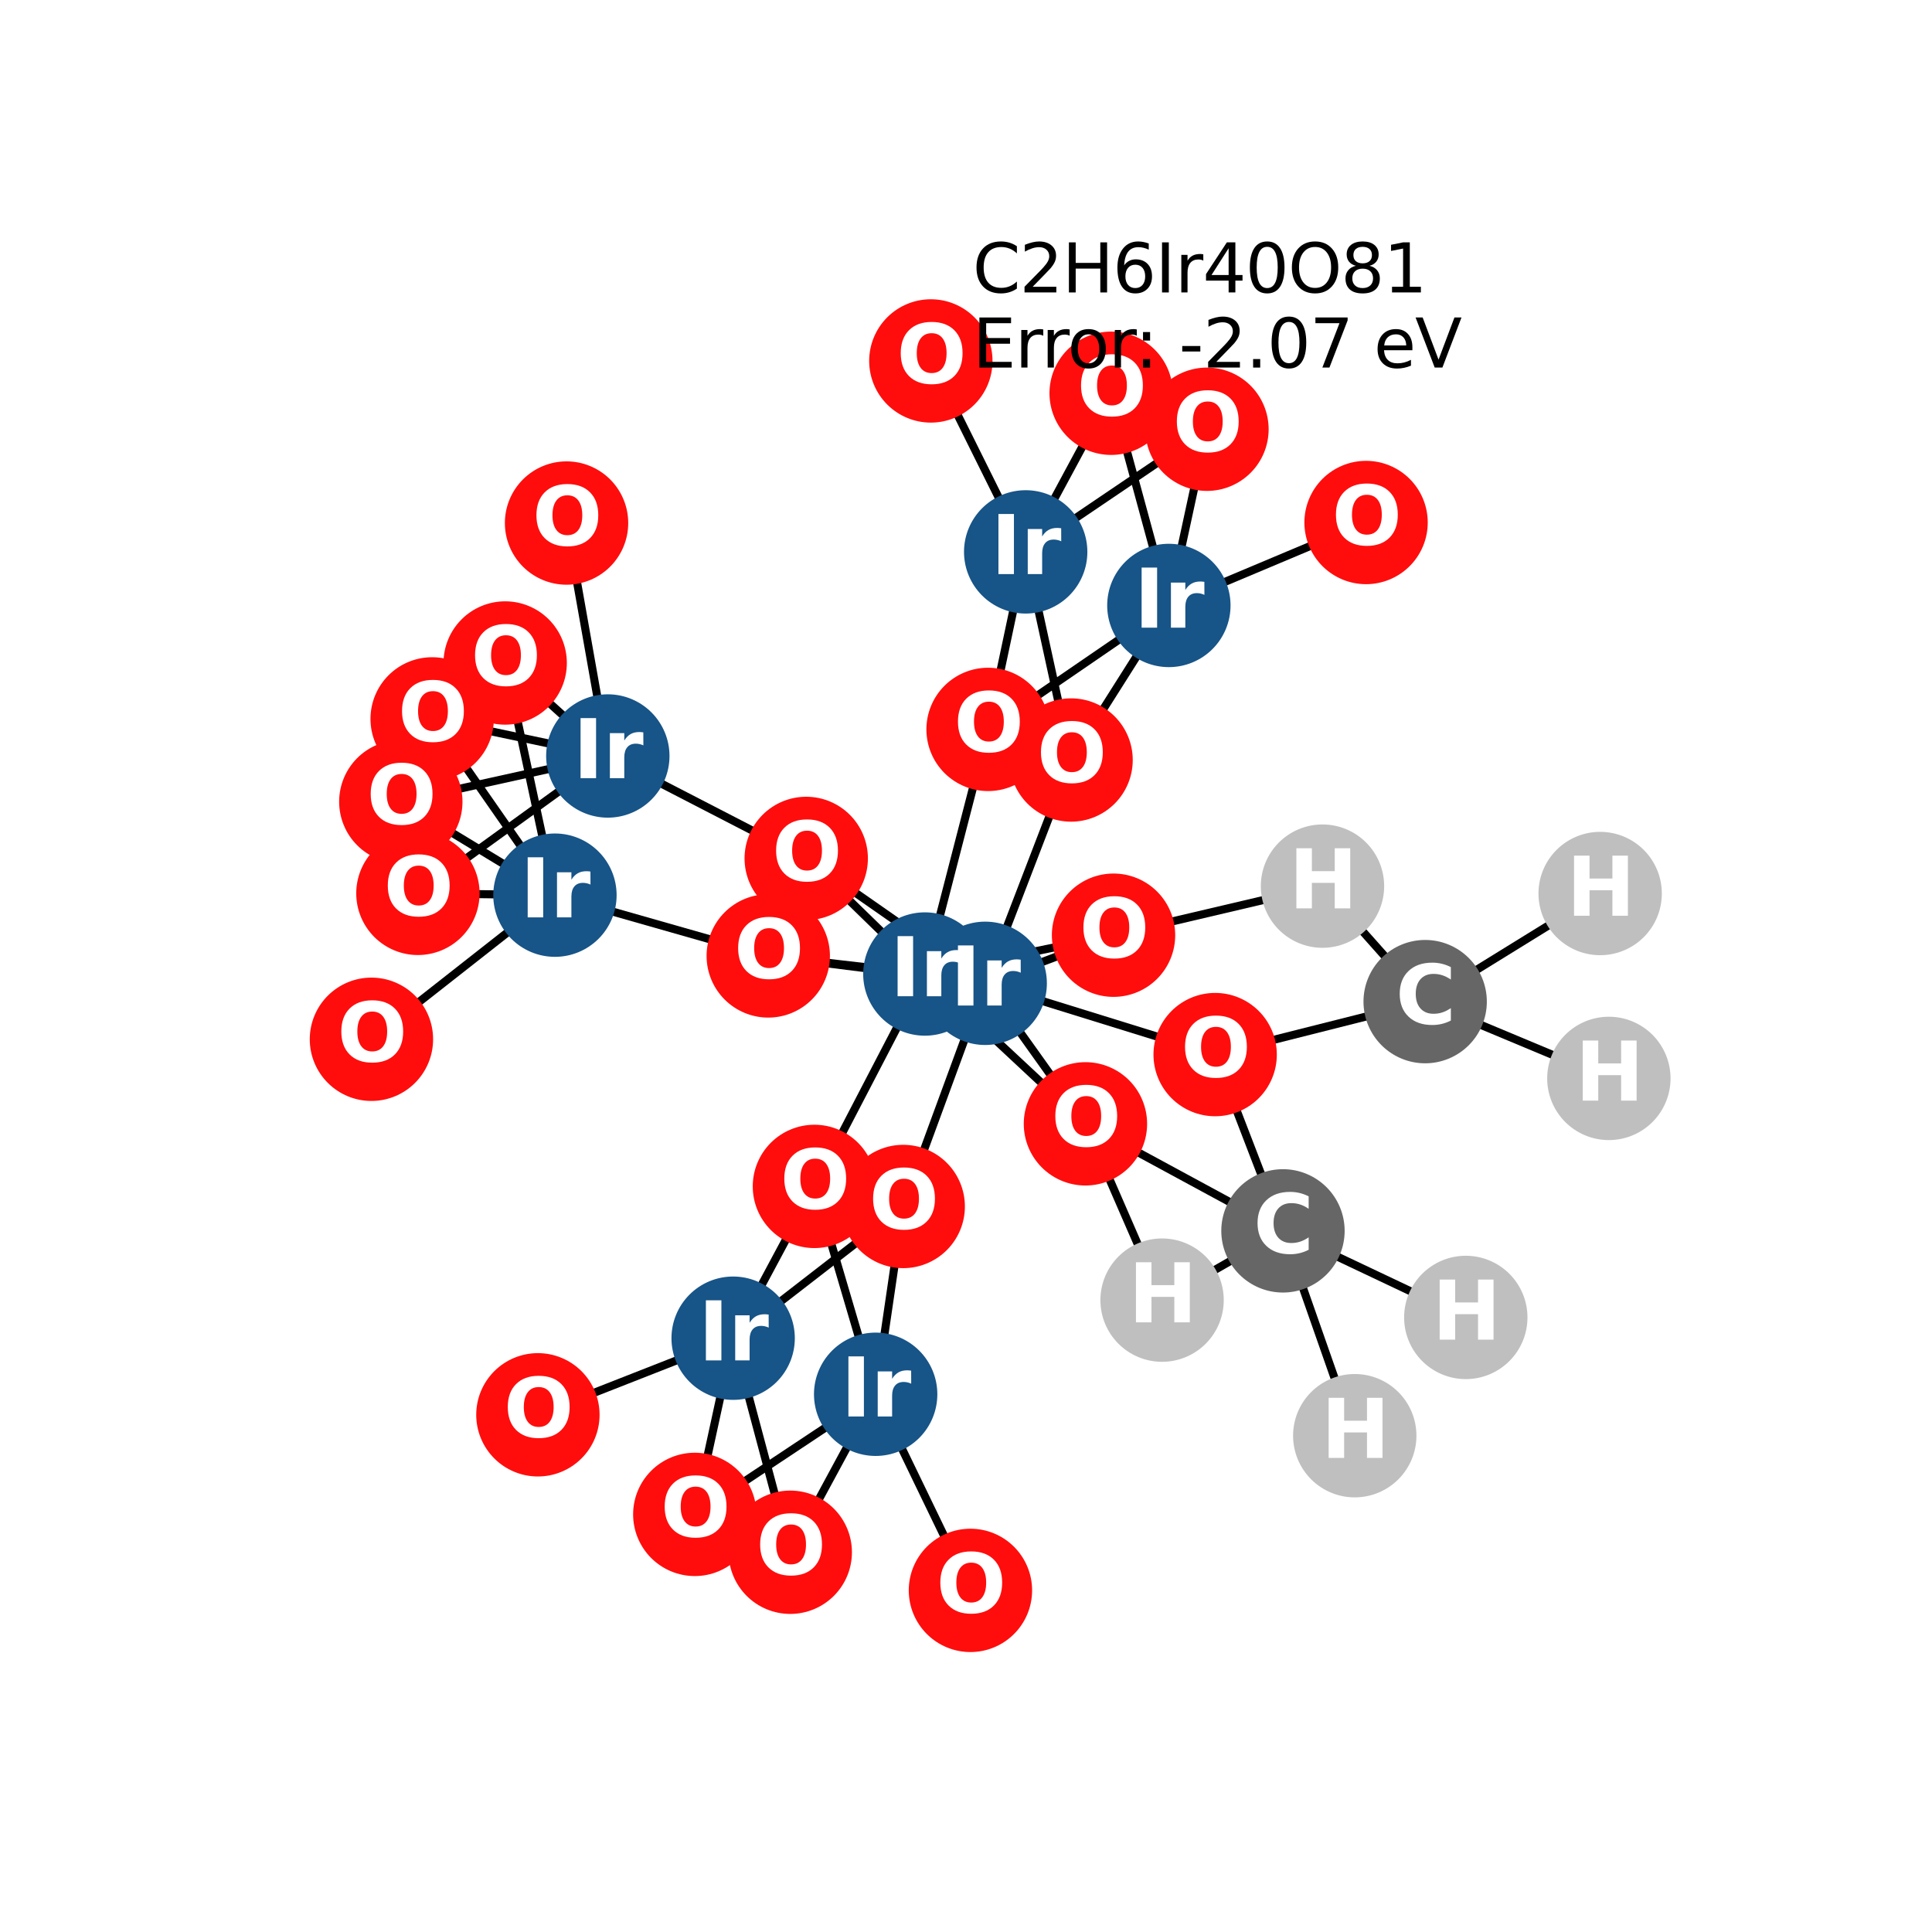 <?xml version="1.0" encoding="utf-8" standalone="no"?>
<!DOCTYPE svg PUBLIC "-//W3C//DTD SVG 1.1//EN"
  "http://www.w3.org/Graphics/SVG/1.1/DTD/svg11.dtd">
<svg xmlns:xlink="http://www.w3.org/1999/xlink" width="288pt" height="288pt" viewBox="0 0 288 288" xmlns="http://www.w3.org/2000/svg" version="1.1">
 <defs>
  <style type="text/css">*{stroke-linejoin: round; stroke-linecap: butt}</style>
 </defs>
 <g id="figure_1">
  <g id="patch_1">
   <path d="M 0 288 
L 288 288 
L 288 0 
L 0 0 
z
" style="fill: #ffffff"/>
  </g>
  <g id="axes_1">
   <g id="LineCollection_1">
    <path d="M 238.532 133.196 
L 212.446 149.311 
" clip-path="url(#pc4cd102d23)" style="fill: none; stroke: #000000; stroke-width: 1.2"/>
    <path d="M 174.241 90.254 
L 203.637 77.89 
" clip-path="url(#pc4cd102d23)" style="fill: none; stroke: #000000; stroke-width: 1.2"/>
    <path d="M 174.241 90.254 
L 159.663 113.293 
" clip-path="url(#pc4cd102d23)" style="fill: none; stroke: #000000; stroke-width: 1.2"/>
    <path d="M 174.241 90.254 
L 179.92 63.987 
" clip-path="url(#pc4cd102d23)" style="fill: none; stroke: #000000; stroke-width: 1.2"/>
    <path d="M 174.241 90.254 
L 147.291 108.731 
" clip-path="url(#pc4cd102d23)" style="fill: none; stroke: #000000; stroke-width: 1.2"/>
    <path d="M 174.241 90.254 
L 165.637 58.623 
" clip-path="url(#pc4cd102d23)" style="fill: none; stroke: #000000; stroke-width: 1.2"/>
    <path d="M 90.607 112.693 
L 75.305 98.831 
" clip-path="url(#pc4cd102d23)" style="fill: none; stroke: #000000; stroke-width: 1.2"/>
    <path d="M 90.607 112.693 
L 120.183 127.963 
" clip-path="url(#pc4cd102d23)" style="fill: none; stroke: #000000; stroke-width: 1.2"/>
    <path d="M 90.607 112.693 
L 84.455 77.969 
" clip-path="url(#pc4cd102d23)" style="fill: none; stroke: #000000; stroke-width: 1.2"/>
    <path d="M 90.607 112.693 
L 64.42 107.164 
" clip-path="url(#pc4cd102d23)" style="fill: none; stroke: #000000; stroke-width: 1.2"/>
    <path d="M 90.607 112.693 
L 59.749 119.509 
" clip-path="url(#pc4cd102d23)" style="fill: none; stroke: #000000; stroke-width: 1.2"/>
    <path d="M 90.607 112.693 
L 62.298 133.173 
" clip-path="url(#pc4cd102d23)" style="fill: none; stroke: #000000; stroke-width: 1.2"/>
    <path d="M 109.289 199.483 
L 80.184 210.903 
" clip-path="url(#pc4cd102d23)" style="fill: none; stroke: #000000; stroke-width: 1.2"/>
    <path d="M 109.289 199.483 
L 103.572 225.748 
" clip-path="url(#pc4cd102d23)" style="fill: none; stroke: #000000; stroke-width: 1.2"/>
    <path d="M 109.289 199.483 
L 134.641 179.848 
" clip-path="url(#pc4cd102d23)" style="fill: none; stroke: #000000; stroke-width: 1.2"/>
    <path d="M 109.289 199.483 
L 117.803 231.392 
" clip-path="url(#pc4cd102d23)" style="fill: none; stroke: #000000; stroke-width: 1.2"/>
    <path d="M 109.289 199.483 
L 121.404 176.855 
" clip-path="url(#pc4cd102d23)" style="fill: none; stroke: #000000; stroke-width: 1.2"/>
    <path d="M 146.862 146.581 
L 159.663 113.293 
" clip-path="url(#pc4cd102d23)" style="fill: none; stroke: #000000; stroke-width: 1.2"/>
    <path d="M 146.862 146.581 
L 120.183 127.963 
" clip-path="url(#pc4cd102d23)" style="fill: none; stroke: #000000; stroke-width: 1.2"/>
    <path d="M 146.862 146.581 
L 165.992 139.41 
" clip-path="url(#pc4cd102d23)" style="fill: none; stroke: #000000; stroke-width: 1.2"/>
    <path d="M 146.862 146.581 
L 134.641 179.848 
" clip-path="url(#pc4cd102d23)" style="fill: none; stroke: #000000; stroke-width: 1.2"/>
    <path d="M 146.862 146.581 
L 114.523 142.498 
" clip-path="url(#pc4cd102d23)" style="fill: none; stroke: #000000; stroke-width: 1.2"/>
    <path d="M 146.862 146.581 
L 161.804 167.529 
" clip-path="url(#pc4cd102d23)" style="fill: none; stroke: #000000; stroke-width: 1.2"/>
    <path d="M 146.862 146.581 
L 181.14 157.206 
" clip-path="url(#pc4cd102d23)" style="fill: none; stroke: #000000; stroke-width: 1.2"/>
    <path d="M 152.897 82.268 
L 159.663 113.293 
" clip-path="url(#pc4cd102d23)" style="fill: none; stroke: #000000; stroke-width: 1.2"/>
    <path d="M 152.897 82.268 
L 179.92 63.987 
" clip-path="url(#pc4cd102d23)" style="fill: none; stroke: #000000; stroke-width: 1.2"/>
    <path d="M 152.897 82.268 
L 138.76 53.804 
" clip-path="url(#pc4cd102d23)" style="fill: none; stroke: #000000; stroke-width: 1.2"/>
    <path d="M 152.897 82.268 
L 147.291 108.731 
" clip-path="url(#pc4cd102d23)" style="fill: none; stroke: #000000; stroke-width: 1.2"/>
    <path d="M 152.897 82.268 
L 165.637 58.623 
" clip-path="url(#pc4cd102d23)" style="fill: none; stroke: #000000; stroke-width: 1.2"/>
    <path d="M 82.724 133.441 
L 75.305 98.831 
" clip-path="url(#pc4cd102d23)" style="fill: none; stroke: #000000; stroke-width: 1.2"/>
    <path d="M 82.724 133.441 
L 64.42 107.164 
" clip-path="url(#pc4cd102d23)" style="fill: none; stroke: #000000; stroke-width: 1.2"/>
    <path d="M 82.724 133.441 
L 59.749 119.509 
" clip-path="url(#pc4cd102d23)" style="fill: none; stroke: #000000; stroke-width: 1.2"/>
    <path d="M 82.724 133.441 
L 114.523 142.498 
" clip-path="url(#pc4cd102d23)" style="fill: none; stroke: #000000; stroke-width: 1.2"/>
    <path d="M 82.724 133.441 
L 55.369 154.924 
" clip-path="url(#pc4cd102d23)" style="fill: none; stroke: #000000; stroke-width: 1.2"/>
    <path d="M 82.724 133.441 
L 62.298 133.173 
" clip-path="url(#pc4cd102d23)" style="fill: none; stroke: #000000; stroke-width: 1.2"/>
    <path d="M 130.533 207.842 
L 103.572 225.748 
" clip-path="url(#pc4cd102d23)" style="fill: none; stroke: #000000; stroke-width: 1.2"/>
    <path d="M 130.533 207.842 
L 134.641 179.848 
" clip-path="url(#pc4cd102d23)" style="fill: none; stroke: #000000; stroke-width: 1.2"/>
    <path d="M 130.533 207.842 
L 144.661 237.076 
" clip-path="url(#pc4cd102d23)" style="fill: none; stroke: #000000; stroke-width: 1.2"/>
    <path d="M 130.533 207.842 
L 117.803 231.392 
" clip-path="url(#pc4cd102d23)" style="fill: none; stroke: #000000; stroke-width: 1.2"/>
    <path d="M 130.533 207.842 
L 121.404 176.855 
" clip-path="url(#pc4cd102d23)" style="fill: none; stroke: #000000; stroke-width: 1.2"/>
    <path d="M 137.867 145.195 
L 120.183 127.963 
" clip-path="url(#pc4cd102d23)" style="fill: none; stroke: #000000; stroke-width: 1.2"/>
    <path d="M 137.867 145.195 
L 165.992 139.41 
" clip-path="url(#pc4cd102d23)" style="fill: none; stroke: #000000; stroke-width: 1.2"/>
    <path d="M 137.867 145.195 
L 147.291 108.731 
" clip-path="url(#pc4cd102d23)" style="fill: none; stroke: #000000; stroke-width: 1.2"/>
    <path d="M 137.867 145.195 
L 114.523 142.498 
" clip-path="url(#pc4cd102d23)" style="fill: none; stroke: #000000; stroke-width: 1.2"/>
    <path d="M 137.867 145.195 
L 161.804 167.529 
" clip-path="url(#pc4cd102d23)" style="fill: none; stroke: #000000; stroke-width: 1.2"/>
    <path d="M 137.867 145.195 
L 121.404 176.855 
" clip-path="url(#pc4cd102d23)" style="fill: none; stroke: #000000; stroke-width: 1.2"/>
    <path d="M 165.992 139.41 
L 197.141 132.094 
" clip-path="url(#pc4cd102d23)" style="fill: none; stroke: #000000; stroke-width: 1.2"/>
    <path d="M 161.804 167.529 
L 191.25 183.483 
" clip-path="url(#pc4cd102d23)" style="fill: none; stroke: #000000; stroke-width: 1.2"/>
    <path d="M 161.804 167.529 
L 173.228 193.809 
" clip-path="url(#pc4cd102d23)" style="fill: none; stroke: #000000; stroke-width: 1.2"/>
    <path d="M 191.25 183.483 
L 181.14 157.206 
" clip-path="url(#pc4cd102d23)" style="fill: none; stroke: #000000; stroke-width: 1.2"/>
    <path d="M 191.25 183.483 
L 173.228 193.809 
" clip-path="url(#pc4cd102d23)" style="fill: none; stroke: #000000; stroke-width: 1.2"/>
    <path d="M 191.25 183.483 
L 201.951 214.017 
" clip-path="url(#pc4cd102d23)" style="fill: none; stroke: #000000; stroke-width: 1.2"/>
    <path d="M 191.25 183.483 
L 218.503 196.388 
" clip-path="url(#pc4cd102d23)" style="fill: none; stroke: #000000; stroke-width: 1.2"/>
    <path d="M 181.14 157.206 
L 212.446 149.311 
" clip-path="url(#pc4cd102d23)" style="fill: none; stroke: #000000; stroke-width: 1.2"/>
    <path d="M 212.446 149.311 
L 197.141 132.094 
" clip-path="url(#pc4cd102d23)" style="fill: none; stroke: #000000; stroke-width: 1.2"/>
    <path d="M 212.446 149.311 
L 239.831 160.757 
" clip-path="url(#pc4cd102d23)" style="fill: none; stroke: #000000; stroke-width: 1.2"/>
   </g>
   <g id="PathCollection_1">
    <defs>
     <path id="C0_0_0d9274530e" d="M 0 8.944 
C 2.372 8.944 4.647 8.002 6.325 6.325 
C 8.002 4.647 8.944 2.372 8.944 -0 
C 8.944 -2.372 8.002 -4.647 6.325 -6.325 
C 4.647 -8.002 2.372 -8.944 0 -8.944 
C -2.372 -8.944 -4.647 -8.002 -6.325 -6.325 
C -8.002 -4.647 -8.944 -2.372 -8.944 0 
C -8.944 2.372 -8.002 4.647 -6.325 6.325 
C -4.647 8.002 -2.372 8.944 0 8.944 
z
"/>
    </defs>
    <g clip-path="url(#pc4cd102d23)">
     <use xlink:href="#C0_0_0d9274530e" x="238.532" y="133.196" style="fill: #bfbfbf; stroke: #bfbfbf; stroke-width: 0.5"/>
    </g>
    <g clip-path="url(#pc4cd102d23)">
     <use xlink:href="#C0_0_0d9274530e" x="174.241" y="90.254" style="fill: #175487; stroke: #175487; stroke-width: 0.5"/>
    </g>
    <g clip-path="url(#pc4cd102d23)">
     <use xlink:href="#C0_0_0d9274530e" x="90.607" y="112.693" style="fill: #175487; stroke: #175487; stroke-width: 0.5"/>
    </g>
    <g clip-path="url(#pc4cd102d23)">
     <use xlink:href="#C0_0_0d9274530e" x="109.289" y="199.483" style="fill: #175487; stroke: #175487; stroke-width: 0.5"/>
    </g>
    <g clip-path="url(#pc4cd102d23)">
     <use xlink:href="#C0_0_0d9274530e" x="146.862" y="146.581" style="fill: #175487; stroke: #175487; stroke-width: 0.5"/>
    </g>
    <g clip-path="url(#pc4cd102d23)">
     <use xlink:href="#C0_0_0d9274530e" x="152.897" y="82.268" style="fill: #175487; stroke: #175487; stroke-width: 0.5"/>
    </g>
    <g clip-path="url(#pc4cd102d23)">
     <use xlink:href="#C0_0_0d9274530e" x="82.724" y="133.441" style="fill: #175487; stroke: #175487; stroke-width: 0.5"/>
    </g>
    <g clip-path="url(#pc4cd102d23)">
     <use xlink:href="#C0_0_0d9274530e" x="130.533" y="207.842" style="fill: #175487; stroke: #175487; stroke-width: 0.5"/>
    </g>
    <g clip-path="url(#pc4cd102d23)">
     <use xlink:href="#C0_0_0d9274530e" x="137.867" y="145.195" style="fill: #175487; stroke: #175487; stroke-width: 0.5"/>
    </g>
    <g clip-path="url(#pc4cd102d23)">
     <use xlink:href="#C0_0_0d9274530e" x="203.637" y="77.89" style="fill: #ff0d0d; stroke: #ff0d0d; stroke-width: 0.5"/>
    </g>
    <g clip-path="url(#pc4cd102d23)">
     <use xlink:href="#C0_0_0d9274530e" x="159.663" y="113.293" style="fill: #ff0d0d; stroke: #ff0d0d; stroke-width: 0.5"/>
    </g>
    <g clip-path="url(#pc4cd102d23)">
     <use xlink:href="#C0_0_0d9274530e" x="75.305" y="98.831" style="fill: #ff0d0d; stroke: #ff0d0d; stroke-width: 0.5"/>
    </g>
    <g clip-path="url(#pc4cd102d23)">
     <use xlink:href="#C0_0_0d9274530e" x="179.92" y="63.987" style="fill: #ff0d0d; stroke: #ff0d0d; stroke-width: 0.5"/>
    </g>
    <g clip-path="url(#pc4cd102d23)">
     <use xlink:href="#C0_0_0d9274530e" x="120.183" y="127.963" style="fill: #ff0d0d; stroke: #ff0d0d; stroke-width: 0.5"/>
    </g>
    <g clip-path="url(#pc4cd102d23)">
     <use xlink:href="#C0_0_0d9274530e" x="84.455" y="77.969" style="fill: #ff0d0d; stroke: #ff0d0d; stroke-width: 0.5"/>
    </g>
    <g clip-path="url(#pc4cd102d23)">
     <use xlink:href="#C0_0_0d9274530e" x="80.184" y="210.903" style="fill: #ff0d0d; stroke: #ff0d0d; stroke-width: 0.5"/>
    </g>
    <g clip-path="url(#pc4cd102d23)">
     <use xlink:href="#C0_0_0d9274530e" x="165.992" y="139.41" style="fill: #ff0d0d; stroke: #ff0d0d; stroke-width: 0.5"/>
    </g>
    <g clip-path="url(#pc4cd102d23)">
     <use xlink:href="#C0_0_0d9274530e" x="64.42" y="107.164" style="fill: #ff0d0d; stroke: #ff0d0d; stroke-width: 0.5"/>
    </g>
    <g clip-path="url(#pc4cd102d23)">
     <use xlink:href="#C0_0_0d9274530e" x="103.572" y="225.748" style="fill: #ff0d0d; stroke: #ff0d0d; stroke-width: 0.5"/>
    </g>
    <g clip-path="url(#pc4cd102d23)">
     <use xlink:href="#C0_0_0d9274530e" x="134.641" y="179.848" style="fill: #ff0d0d; stroke: #ff0d0d; stroke-width: 0.5"/>
    </g>
    <g clip-path="url(#pc4cd102d23)">
     <use xlink:href="#C0_0_0d9274530e" x="138.76" y="53.804" style="fill: #ff0d0d; stroke: #ff0d0d; stroke-width: 0.5"/>
    </g>
    <g clip-path="url(#pc4cd102d23)">
     <use xlink:href="#C0_0_0d9274530e" x="147.291" y="108.731" style="fill: #ff0d0d; stroke: #ff0d0d; stroke-width: 0.5"/>
    </g>
    <g clip-path="url(#pc4cd102d23)">
     <use xlink:href="#C0_0_0d9274530e" x="59.749" y="119.509" style="fill: #ff0d0d; stroke: #ff0d0d; stroke-width: 0.5"/>
    </g>
    <g clip-path="url(#pc4cd102d23)">
     <use xlink:href="#C0_0_0d9274530e" x="165.637" y="58.623" style="fill: #ff0d0d; stroke: #ff0d0d; stroke-width: 0.5"/>
    </g>
    <g clip-path="url(#pc4cd102d23)">
     <use xlink:href="#C0_0_0d9274530e" x="114.523" y="142.498" style="fill: #ff0d0d; stroke: #ff0d0d; stroke-width: 0.5"/>
    </g>
    <g clip-path="url(#pc4cd102d23)">
     <use xlink:href="#C0_0_0d9274530e" x="55.369" y="154.924" style="fill: #ff0d0d; stroke: #ff0d0d; stroke-width: 0.5"/>
    </g>
    <g clip-path="url(#pc4cd102d23)">
     <use xlink:href="#C0_0_0d9274530e" x="144.661" y="237.076" style="fill: #ff0d0d; stroke: #ff0d0d; stroke-width: 0.5"/>
    </g>
    <g clip-path="url(#pc4cd102d23)">
     <use xlink:href="#C0_0_0d9274530e" x="161.804" y="167.529" style="fill: #ff0d0d; stroke: #ff0d0d; stroke-width: 0.5"/>
    </g>
    <g clip-path="url(#pc4cd102d23)">
     <use xlink:href="#C0_0_0d9274530e" x="62.298" y="133.173" style="fill: #ff0d0d; stroke: #ff0d0d; stroke-width: 0.5"/>
    </g>
    <g clip-path="url(#pc4cd102d23)">
     <use xlink:href="#C0_0_0d9274530e" x="117.803" y="231.392" style="fill: #ff0d0d; stroke: #ff0d0d; stroke-width: 0.5"/>
    </g>
    <g clip-path="url(#pc4cd102d23)">
     <use xlink:href="#C0_0_0d9274530e" x="121.404" y="176.855" style="fill: #ff0d0d; stroke: #ff0d0d; stroke-width: 0.5"/>
    </g>
    <g clip-path="url(#pc4cd102d23)">
     <use xlink:href="#C0_0_0d9274530e" x="191.25" y="183.483" style="fill: #666666; stroke: #666666; stroke-width: 0.5"/>
    </g>
    <g clip-path="url(#pc4cd102d23)">
     <use xlink:href="#C0_0_0d9274530e" x="181.14" y="157.206" style="fill: #ff0d0d; stroke: #ff0d0d; stroke-width: 0.5"/>
    </g>
    <g clip-path="url(#pc4cd102d23)">
     <use xlink:href="#C0_0_0d9274530e" x="212.446" y="149.311" style="fill: #666666; stroke: #666666; stroke-width: 0.5"/>
    </g>
    <g clip-path="url(#pc4cd102d23)">
     <use xlink:href="#C0_0_0d9274530e" x="173.228" y="193.809" style="fill: #bfbfbf; stroke: #bfbfbf; stroke-width: 0.5"/>
    </g>
    <g clip-path="url(#pc4cd102d23)">
     <use xlink:href="#C0_0_0d9274530e" x="201.951" y="214.017" style="fill: #bfbfbf; stroke: #bfbfbf; stroke-width: 0.5"/>
    </g>
    <g clip-path="url(#pc4cd102d23)">
     <use xlink:href="#C0_0_0d9274530e" x="218.503" y="196.388" style="fill: #bfbfbf; stroke: #bfbfbf; stroke-width: 0.5"/>
    </g>
    <g clip-path="url(#pc4cd102d23)">
     <use xlink:href="#C0_0_0d9274530e" x="197.141" y="132.094" style="fill: #bfbfbf; stroke: #bfbfbf; stroke-width: 0.5"/>
    </g>
    <g clip-path="url(#pc4cd102d23)">
     <use xlink:href="#C0_0_0d9274530e" x="239.831" y="160.757" style="fill: #bfbfbf; stroke: #bfbfbf; stroke-width: 0.5"/>
    </g>
   </g>
   <g id="text_1">
    <g clip-path="url(#pc4cd102d23)">
     <!-- H -->
     <g style="fill: #ffffff" transform="translate(233.511 136.508) scale(0.12 -0.12)">
      <defs>
       <path id="DejaVuSans-Bold-48" d="M 588 4666 
L 1791 4666 
L 1791 2888 
L 3566 2888 
L 3566 4666 
L 4769 4666 
L 4769 0 
L 3566 0 
L 3566 1978 
L 1791 1978 
L 1791 0 
L 588 0 
L 588 4666 
z
" transform="scale(0.016)"/>
      </defs>
      <use xlink:href="#DejaVuSans-Bold-48"/>
     </g>
    </g>
   </g>
   <g id="text_2">
    <g clip-path="url(#pc4cd102d23)">
     <!-- Ir -->
     <g style="fill: #ffffff" transform="translate(169.05 93.565) scale(0.12 -0.12)">
      <defs>
       <path id="DejaVuSans-Bold-49" d="M 588 4666 
L 1791 4666 
L 1791 0 
L 588 0 
L 588 4666 
z
" transform="scale(0.016)"/>
       <path id="DejaVuSans-Bold-72" d="M 3138 2547 
Q 2991 2616 2845 2648 
Q 2700 2681 2553 2681 
Q 2122 2681 1889 2404 
Q 1656 2128 1656 1613 
L 1656 0 
L 538 0 
L 538 3500 
L 1656 3500 
L 1656 2925 
Q 1872 3269 2151 3426 
Q 2431 3584 2822 3584 
Q 2878 3584 2943 3579 
Q 3009 3575 3134 3559 
L 3138 2547 
z
" transform="scale(0.016)"/>
      </defs>
      <use xlink:href="#DejaVuSans-Bold-49"/>
      <use xlink:href="#DejaVuSans-Bold-72" transform="translate(37.207 0)"/>
     </g>
    </g>
   </g>
   <g id="text_3">
    <g clip-path="url(#pc4cd102d23)">
     <!-- Ir -->
     <g style="fill: #ffffff" transform="translate(85.416 116.004) scale(0.12 -0.12)">
      <use xlink:href="#DejaVuSans-Bold-49"/>
      <use xlink:href="#DejaVuSans-Bold-72" transform="translate(37.207 0)"/>
     </g>
    </g>
   </g>
   <g id="text_4">
    <g clip-path="url(#pc4cd102d23)">
     <!-- Ir -->
     <g style="fill: #ffffff" transform="translate(104.098 202.794) scale(0.12 -0.12)">
      <use xlink:href="#DejaVuSans-Bold-49"/>
      <use xlink:href="#DejaVuSans-Bold-72" transform="translate(37.207 0)"/>
     </g>
    </g>
   </g>
   <g id="text_5">
    <g clip-path="url(#pc4cd102d23)">
     <!-- Ir -->
     <g style="fill: #ffffff" transform="translate(141.671 149.892) scale(0.12 -0.12)">
      <use xlink:href="#DejaVuSans-Bold-49"/>
      <use xlink:href="#DejaVuSans-Bold-72" transform="translate(37.207 0)"/>
     </g>
    </g>
   </g>
   <g id="text_6">
    <g clip-path="url(#pc4cd102d23)">
     <!-- Ir -->
     <g style="fill: #ffffff" transform="translate(147.707 85.579) scale(0.12 -0.12)">
      <use xlink:href="#DejaVuSans-Bold-49"/>
      <use xlink:href="#DejaVuSans-Bold-72" transform="translate(37.207 0)"/>
     </g>
    </g>
   </g>
   <g id="text_7">
    <g clip-path="url(#pc4cd102d23)">
     <!-- Ir -->
     <g style="fill: #ffffff" transform="translate(77.533 136.752) scale(0.12 -0.12)">
      <use xlink:href="#DejaVuSans-Bold-49"/>
      <use xlink:href="#DejaVuSans-Bold-72" transform="translate(37.207 0)"/>
     </g>
    </g>
   </g>
   <g id="text_8">
    <g clip-path="url(#pc4cd102d23)">
     <!-- Ir -->
     <g style="fill: #ffffff" transform="translate(125.342 211.153) scale(0.12 -0.12)">
      <use xlink:href="#DejaVuSans-Bold-49"/>
      <use xlink:href="#DejaVuSans-Bold-72" transform="translate(37.207 0)"/>
     </g>
    </g>
   </g>
   <g id="text_9">
    <g clip-path="url(#pc4cd102d23)">
     <!-- Ir -->
     <g style="fill: #ffffff" transform="translate(132.676 148.506) scale(0.12 -0.12)">
      <use xlink:href="#DejaVuSans-Bold-49"/>
      <use xlink:href="#DejaVuSans-Bold-72" transform="translate(37.207 0)"/>
     </g>
    </g>
   </g>
   <g id="text_10">
    <g clip-path="url(#pc4cd102d23)">
     <!-- O -->
     <g style="fill: #ffffff" transform="translate(198.536 81.201) scale(0.12 -0.12)">
      <defs>
       <path id="DejaVuSans-Bold-4f" d="M 2719 3878 
Q 2169 3878 1866 3472 
Q 1563 3066 1563 2328 
Q 1563 1594 1866 1187 
Q 2169 781 2719 781 
Q 3272 781 3575 1187 
Q 3878 1594 3878 2328 
Q 3878 3066 3575 3472 
Q 3272 3878 2719 3878 
z
M 2719 4750 
Q 3844 4750 4481 4106 
Q 5119 3463 5119 2328 
Q 5119 1197 4481 553 
Q 3844 -91 2719 -91 
Q 1597 -91 958 553 
Q 319 1197 319 2328 
Q 319 3463 958 4106 
Q 1597 4750 2719 4750 
z
" transform="scale(0.016)"/>
      </defs>
      <use xlink:href="#DejaVuSans-Bold-4f"/>
     </g>
    </g>
   </g>
   <g id="text_11">
    <g clip-path="url(#pc4cd102d23)">
     <!-- O -->
     <g style="fill: #ffffff" transform="translate(154.562 116.604) scale(0.12 -0.12)">
      <use xlink:href="#DejaVuSans-Bold-4f"/>
     </g>
    </g>
   </g>
   <g id="text_12">
    <g clip-path="url(#pc4cd102d23)">
     <!-- O -->
     <g style="fill: #ffffff" transform="translate(70.204 102.142) scale(0.12 -0.12)">
      <use xlink:href="#DejaVuSans-Bold-4f"/>
     </g>
    </g>
   </g>
   <g id="text_13">
    <g clip-path="url(#pc4cd102d23)">
     <!-- O -->
     <g style="fill: #ffffff" transform="translate(174.819 67.298) scale(0.12 -0.12)">
      <use xlink:href="#DejaVuSans-Bold-4f"/>
     </g>
    </g>
   </g>
   <g id="text_14">
    <g clip-path="url(#pc4cd102d23)">
     <!-- O -->
     <g style="fill: #ffffff" transform="translate(115.082 131.274) scale(0.12 -0.12)">
      <use xlink:href="#DejaVuSans-Bold-4f"/>
     </g>
    </g>
   </g>
   <g id="text_15">
    <g clip-path="url(#pc4cd102d23)">
     <!-- O -->
     <g style="fill: #ffffff" transform="translate(79.354 81.28) scale(0.12 -0.12)">
      <use xlink:href="#DejaVuSans-Bold-4f"/>
     </g>
    </g>
   </g>
   <g id="text_16">
    <g clip-path="url(#pc4cd102d23)">
     <!-- O -->
     <g style="fill: #ffffff" transform="translate(75.083 214.214) scale(0.12 -0.12)">
      <use xlink:href="#DejaVuSans-Bold-4f"/>
     </g>
    </g>
   </g>
   <g id="text_17">
    <g clip-path="url(#pc4cd102d23)">
     <!-- O -->
     <g style="fill: #ffffff" transform="translate(160.891 142.721) scale(0.12 -0.12)">
      <use xlink:href="#DejaVuSans-Bold-4f"/>
     </g>
    </g>
   </g>
   <g id="text_18">
    <g clip-path="url(#pc4cd102d23)">
     <!-- O -->
     <g style="fill: #ffffff" transform="translate(59.319 110.475) scale(0.12 -0.12)">
      <use xlink:href="#DejaVuSans-Bold-4f"/>
     </g>
    </g>
   </g>
   <g id="text_19">
    <g clip-path="url(#pc4cd102d23)">
     <!-- O -->
     <g style="fill: #ffffff" transform="translate(98.471 229.059) scale(0.12 -0.12)">
      <use xlink:href="#DejaVuSans-Bold-4f"/>
     </g>
    </g>
   </g>
   <g id="text_20">
    <g clip-path="url(#pc4cd102d23)">
     <!-- O -->
     <g style="fill: #ffffff" transform="translate(129.54 183.159) scale(0.12 -0.12)">
      <use xlink:href="#DejaVuSans-Bold-4f"/>
     </g>
    </g>
   </g>
   <g id="text_21">
    <g clip-path="url(#pc4cd102d23)">
     <!-- O -->
     <g style="fill: #ffffff" transform="translate(133.659 57.115) scale(0.12 -0.12)">
      <use xlink:href="#DejaVuSans-Bold-4f"/>
     </g>
    </g>
   </g>
   <g id="text_22">
    <g clip-path="url(#pc4cd102d23)">
     <!-- O -->
     <g style="fill: #ffffff" transform="translate(142.19 112.043) scale(0.12 -0.12)">
      <use xlink:href="#DejaVuSans-Bold-4f"/>
     </g>
    </g>
   </g>
   <g id="text_23">
    <g clip-path="url(#pc4cd102d23)">
     <!-- O -->
     <g style="fill: #ffffff" transform="translate(54.648 122.82) scale(0.12 -0.12)">
      <use xlink:href="#DejaVuSans-Bold-4f"/>
     </g>
    </g>
   </g>
   <g id="text_24">
    <g clip-path="url(#pc4cd102d23)">
     <!-- O -->
     <g style="fill: #ffffff" transform="translate(160.536 61.934) scale(0.12 -0.12)">
      <use xlink:href="#DejaVuSans-Bold-4f"/>
     </g>
    </g>
   </g>
   <g id="text_25">
    <g clip-path="url(#pc4cd102d23)">
     <!-- O -->
     <g style="fill: #ffffff" transform="translate(109.422 145.809) scale(0.12 -0.12)">
      <use xlink:href="#DejaVuSans-Bold-4f"/>
     </g>
    </g>
   </g>
   <g id="text_26">
    <g clip-path="url(#pc4cd102d23)">
     <!-- O -->
     <g style="fill: #ffffff" transform="translate(50.268 158.236) scale(0.12 -0.12)">
      <use xlink:href="#DejaVuSans-Bold-4f"/>
     </g>
    </g>
   </g>
   <g id="text_27">
    <g clip-path="url(#pc4cd102d23)">
     <!-- O -->
     <g style="fill: #ffffff" transform="translate(139.56 240.388) scale(0.12 -0.12)">
      <use xlink:href="#DejaVuSans-Bold-4f"/>
     </g>
    </g>
   </g>
   <g id="text_28">
    <g clip-path="url(#pc4cd102d23)">
     <!-- O -->
     <g style="fill: #ffffff" transform="translate(156.703 170.84) scale(0.12 -0.12)">
      <use xlink:href="#DejaVuSans-Bold-4f"/>
     </g>
    </g>
   </g>
   <g id="text_29">
    <g clip-path="url(#pc4cd102d23)">
     <!-- O -->
     <g style="fill: #ffffff" transform="translate(57.197 136.485) scale(0.12 -0.12)">
      <use xlink:href="#DejaVuSans-Bold-4f"/>
     </g>
    </g>
   </g>
   <g id="text_30">
    <g clip-path="url(#pc4cd102d23)">
     <!-- O -->
     <g style="fill: #ffffff" transform="translate(112.702 234.703) scale(0.12 -0.12)">
      <use xlink:href="#DejaVuSans-Bold-4f"/>
     </g>
    </g>
   </g>
   <g id="text_31">
    <g clip-path="url(#pc4cd102d23)">
     <!-- O -->
     <g style="fill: #ffffff" transform="translate(116.303 180.166) scale(0.12 -0.12)">
      <use xlink:href="#DejaVuSans-Bold-4f"/>
     </g>
    </g>
   </g>
   <g id="text_32">
    <g clip-path="url(#pc4cd102d23)">
     <!-- C -->
     <g style="fill: #ffffff" transform="translate(186.847 186.794) scale(0.12 -0.12)">
      <defs>
       <path id="DejaVuSans-Bold-43" d="M 4288 256 
Q 3956 84 3597 -3 
Q 3238 -91 2847 -91 
Q 1681 -91 1000 561 
Q 319 1213 319 2328 
Q 319 3447 1000 4098 
Q 1681 4750 2847 4750 
Q 3238 4750 3597 4662 
Q 3956 4575 4288 4403 
L 4288 3438 
Q 3953 3666 3628 3772 
Q 3303 3878 2944 3878 
Q 2300 3878 1931 3465 
Q 1563 3053 1563 2328 
Q 1563 1606 1931 1193 
Q 2300 781 2944 781 
Q 3303 781 3628 887 
Q 3953 994 4288 1222 
L 4288 256 
z
" transform="scale(0.016)"/>
      </defs>
      <use xlink:href="#DejaVuSans-Bold-43"/>
     </g>
    </g>
   </g>
   <g id="text_33">
    <g clip-path="url(#pc4cd102d23)">
     <!-- O -->
     <g style="fill: #ffffff" transform="translate(176.039 160.518) scale(0.12 -0.12)">
      <use xlink:href="#DejaVuSans-Bold-4f"/>
     </g>
    </g>
   </g>
   <g id="text_34">
    <g clip-path="url(#pc4cd102d23)">
     <!-- C -->
     <g style="fill: #ffffff" transform="translate(208.042 152.622) scale(0.12 -0.12)">
      <use xlink:href="#DejaVuSans-Bold-43"/>
     </g>
    </g>
   </g>
   <g id="text_35">
    <g clip-path="url(#pc4cd102d23)">
     <!-- H -->
     <g style="fill: #ffffff" transform="translate(168.207 197.12) scale(0.12 -0.12)">
      <use xlink:href="#DejaVuSans-Bold-48"/>
     </g>
    </g>
   </g>
   <g id="text_36">
    <g clip-path="url(#pc4cd102d23)">
     <!-- H -->
     <g style="fill: #ffffff" transform="translate(196.93 217.329) scale(0.12 -0.12)">
      <use xlink:href="#DejaVuSans-Bold-48"/>
     </g>
    </g>
   </g>
   <g id="text_37">
    <g clip-path="url(#pc4cd102d23)">
     <!-- H -->
     <g style="fill: #ffffff" transform="translate(213.482 199.699) scale(0.12 -0.12)">
      <use xlink:href="#DejaVuSans-Bold-48"/>
     </g>
    </g>
   </g>
   <g id="text_38">
    <g clip-path="url(#pc4cd102d23)">
     <!-- H -->
     <g style="fill: #ffffff" transform="translate(192.12 135.406) scale(0.12 -0.12)">
      <use xlink:href="#DejaVuSans-Bold-48"/>
     </g>
    </g>
   </g>
   <g id="text_39">
    <g clip-path="url(#pc4cd102d23)">
     <!-- H -->
     <g style="fill: #ffffff" transform="translate(234.81 164.068) scale(0.12 -0.12)">
      <use xlink:href="#DejaVuSans-Bold-48"/>
     </g>
    </g>
   </g>
   <g id="text_40">
    <!-- C2H6Ir40O81 -->
    <g transform="translate(144.992 43.595) scale(0.1 -0.1)">
     <defs>
      <path id="DejaVuSans-43" d="M 4122 4306 
L 4122 3641 
Q 3803 3938 3442 4084 
Q 3081 4231 2675 4231 
Q 1875 4231 1450 3742 
Q 1025 3253 1025 2328 
Q 1025 1406 1450 917 
Q 1875 428 2675 428 
Q 3081 428 3442 575 
Q 3803 722 4122 1019 
L 4122 359 
Q 3791 134 3420 21 
Q 3050 -91 2638 -91 
Q 1578 -91 968 557 
Q 359 1206 359 2328 
Q 359 3453 968 4101 
Q 1578 4750 2638 4750 
Q 3056 4750 3426 4639 
Q 3797 4528 4122 4306 
z
" transform="scale(0.016)"/>
      <path id="DejaVuSans-32" d="M 1228 531 
L 3431 531 
L 3431 0 
L 469 0 
L 469 531 
Q 828 903 1448 1529 
Q 2069 2156 2228 2338 
Q 2531 2678 2651 2914 
Q 2772 3150 2772 3378 
Q 2772 3750 2511 3984 
Q 2250 4219 1831 4219 
Q 1534 4219 1204 4116 
Q 875 4013 500 3803 
L 500 4441 
Q 881 4594 1212 4672 
Q 1544 4750 1819 4750 
Q 2544 4750 2975 4387 
Q 3406 4025 3406 3419 
Q 3406 3131 3298 2873 
Q 3191 2616 2906 2266 
Q 2828 2175 2409 1742 
Q 1991 1309 1228 531 
z
" transform="scale(0.016)"/>
      <path id="DejaVuSans-48" d="M 628 4666 
L 1259 4666 
L 1259 2753 
L 3553 2753 
L 3553 4666 
L 4184 4666 
L 4184 0 
L 3553 0 
L 3553 2222 
L 1259 2222 
L 1259 0 
L 628 0 
L 628 4666 
z
" transform="scale(0.016)"/>
      <path id="DejaVuSans-36" d="M 2113 2584 
Q 1688 2584 1439 2293 
Q 1191 2003 1191 1497 
Q 1191 994 1439 701 
Q 1688 409 2113 409 
Q 2538 409 2786 701 
Q 3034 994 3034 1497 
Q 3034 2003 2786 2293 
Q 2538 2584 2113 2584 
z
M 3366 4563 
L 3366 3988 
Q 3128 4100 2886 4159 
Q 2644 4219 2406 4219 
Q 1781 4219 1451 3797 
Q 1122 3375 1075 2522 
Q 1259 2794 1537 2939 
Q 1816 3084 2150 3084 
Q 2853 3084 3261 2657 
Q 3669 2231 3669 1497 
Q 3669 778 3244 343 
Q 2819 -91 2113 -91 
Q 1303 -91 875 529 
Q 447 1150 447 2328 
Q 447 3434 972 4092 
Q 1497 4750 2381 4750 
Q 2619 4750 2861 4703 
Q 3103 4656 3366 4563 
z
" transform="scale(0.016)"/>
      <path id="DejaVuSans-49" d="M 628 4666 
L 1259 4666 
L 1259 0 
L 628 0 
L 628 4666 
z
" transform="scale(0.016)"/>
      <path id="DejaVuSans-72" d="M 2631 2963 
Q 2534 3019 2420 3045 
Q 2306 3072 2169 3072 
Q 1681 3072 1420 2755 
Q 1159 2438 1159 1844 
L 1159 0 
L 581 0 
L 581 3500 
L 1159 3500 
L 1159 2956 
Q 1341 3275 1631 3429 
Q 1922 3584 2338 3584 
Q 2397 3584 2469 3576 
Q 2541 3569 2628 3553 
L 2631 2963 
z
" transform="scale(0.016)"/>
      <path id="DejaVuSans-34" d="M 2419 4116 
L 825 1625 
L 2419 1625 
L 2419 4116 
z
M 2253 4666 
L 3047 4666 
L 3047 1625 
L 3713 1625 
L 3713 1100 
L 3047 1100 
L 3047 0 
L 2419 0 
L 2419 1100 
L 313 1100 
L 313 1709 
L 2253 4666 
z
" transform="scale(0.016)"/>
      <path id="DejaVuSans-30" d="M 2034 4250 
Q 1547 4250 1301 3770 
Q 1056 3291 1056 2328 
Q 1056 1369 1301 889 
Q 1547 409 2034 409 
Q 2525 409 2770 889 
Q 3016 1369 3016 2328 
Q 3016 3291 2770 3770 
Q 2525 4250 2034 4250 
z
M 2034 4750 
Q 2819 4750 3233 4129 
Q 3647 3509 3647 2328 
Q 3647 1150 3233 529 
Q 2819 -91 2034 -91 
Q 1250 -91 836 529 
Q 422 1150 422 2328 
Q 422 3509 836 4129 
Q 1250 4750 2034 4750 
z
" transform="scale(0.016)"/>
      <path id="DejaVuSans-4f" d="M 2522 4238 
Q 1834 4238 1429 3725 
Q 1025 3213 1025 2328 
Q 1025 1447 1429 934 
Q 1834 422 2522 422 
Q 3209 422 3611 934 
Q 4013 1447 4013 2328 
Q 4013 3213 3611 3725 
Q 3209 4238 2522 4238 
z
M 2522 4750 
Q 3503 4750 4090 4092 
Q 4678 3434 4678 2328 
Q 4678 1225 4090 567 
Q 3503 -91 2522 -91 
Q 1538 -91 948 565 
Q 359 1222 359 2328 
Q 359 3434 948 4092 
Q 1538 4750 2522 4750 
z
" transform="scale(0.016)"/>
      <path id="DejaVuSans-38" d="M 2034 2216 
Q 1584 2216 1326 1975 
Q 1069 1734 1069 1313 
Q 1069 891 1326 650 
Q 1584 409 2034 409 
Q 2484 409 2743 651 
Q 3003 894 3003 1313 
Q 3003 1734 2745 1975 
Q 2488 2216 2034 2216 
z
M 1403 2484 
Q 997 2584 770 2862 
Q 544 3141 544 3541 
Q 544 4100 942 4425 
Q 1341 4750 2034 4750 
Q 2731 4750 3128 4425 
Q 3525 4100 3525 3541 
Q 3525 3141 3298 2862 
Q 3072 2584 2669 2484 
Q 3125 2378 3379 2068 
Q 3634 1759 3634 1313 
Q 3634 634 3220 271 
Q 2806 -91 2034 -91 
Q 1263 -91 848 271 
Q 434 634 434 1313 
Q 434 1759 690 2068 
Q 947 2378 1403 2484 
z
M 1172 3481 
Q 1172 3119 1398 2916 
Q 1625 2713 2034 2713 
Q 2441 2713 2670 2916 
Q 2900 3119 2900 3481 
Q 2900 3844 2670 4047 
Q 2441 4250 2034 4250 
Q 1625 4250 1398 4047 
Q 1172 3844 1172 3481 
z
" transform="scale(0.016)"/>
      <path id="DejaVuSans-31" d="M 794 531 
L 1825 531 
L 1825 4091 
L 703 3866 
L 703 4441 
L 1819 4666 
L 2450 4666 
L 2450 531 
L 3481 531 
L 3481 0 
L 794 0 
L 794 531 
z
" transform="scale(0.016)"/>
     </defs>
     <use xlink:href="#DejaVuSans-43"/>
     <use xlink:href="#DejaVuSans-32" transform="translate(69.824 0)"/>
     <use xlink:href="#DejaVuSans-48" transform="translate(133.447 0)"/>
     <use xlink:href="#DejaVuSans-36" transform="translate(208.643 0)"/>
     <use xlink:href="#DejaVuSans-49" transform="translate(272.266 0)"/>
     <use xlink:href="#DejaVuSans-72" transform="translate(301.758 0)"/>
     <use xlink:href="#DejaVuSans-34" transform="translate(342.871 0)"/>
     <use xlink:href="#DejaVuSans-30" transform="translate(406.494 0)"/>
     <use xlink:href="#DejaVuSans-4f" transform="translate(470.117 0)"/>
     <use xlink:href="#DejaVuSans-38" transform="translate(548.828 0)"/>
     <use xlink:href="#DejaVuSans-31" transform="translate(612.451 0)"/>
    </g>
    <!-- Error: -2.07 eV -->
    <g transform="translate(144.992 54.793) scale(0.1 -0.1)">
     <defs>
      <path id="DejaVuSans-45" d="M 628 4666 
L 3578 4666 
L 3578 4134 
L 1259 4134 
L 1259 2753 
L 3481 2753 
L 3481 2222 
L 1259 2222 
L 1259 531 
L 3634 531 
L 3634 0 
L 628 0 
L 628 4666 
z
" transform="scale(0.016)"/>
      <path id="DejaVuSans-6f" d="M 1959 3097 
Q 1497 3097 1228 2736 
Q 959 2375 959 1747 
Q 959 1119 1226 758 
Q 1494 397 1959 397 
Q 2419 397 2687 759 
Q 2956 1122 2956 1747 
Q 2956 2369 2687 2733 
Q 2419 3097 1959 3097 
z
M 1959 3584 
Q 2709 3584 3137 3096 
Q 3566 2609 3566 1747 
Q 3566 888 3137 398 
Q 2709 -91 1959 -91 
Q 1206 -91 779 398 
Q 353 888 353 1747 
Q 353 2609 779 3096 
Q 1206 3584 1959 3584 
z
" transform="scale(0.016)"/>
      <path id="DejaVuSans-3a" d="M 750 794 
L 1409 794 
L 1409 0 
L 750 0 
L 750 794 
z
M 750 3309 
L 1409 3309 
L 1409 2516 
L 750 2516 
L 750 3309 
z
" transform="scale(0.016)"/>
      <path id="DejaVuSans-20" transform="scale(0.016)"/>
      <path id="DejaVuSans-2d" d="M 313 2009 
L 1997 2009 
L 1997 1497 
L 313 1497 
L 313 2009 
z
" transform="scale(0.016)"/>
      <path id="DejaVuSans-2e" d="M 684 794 
L 1344 794 
L 1344 0 
L 684 0 
L 684 794 
z
" transform="scale(0.016)"/>
      <path id="DejaVuSans-37" d="M 525 4666 
L 3525 4666 
L 3525 4397 
L 1831 0 
L 1172 0 
L 2766 4134 
L 525 4134 
L 525 4666 
z
" transform="scale(0.016)"/>
      <path id="DejaVuSans-65" d="M 3597 1894 
L 3597 1613 
L 953 1613 
Q 991 1019 1311 708 
Q 1631 397 2203 397 
Q 2534 397 2845 478 
Q 3156 559 3463 722 
L 3463 178 
Q 3153 47 2828 -22 
Q 2503 -91 2169 -91 
Q 1331 -91 842 396 
Q 353 884 353 1716 
Q 353 2575 817 3079 
Q 1281 3584 2069 3584 
Q 2775 3584 3186 3129 
Q 3597 2675 3597 1894 
z
M 3022 2063 
Q 3016 2534 2758 2815 
Q 2500 3097 2075 3097 
Q 1594 3097 1305 2825 
Q 1016 2553 972 2059 
L 3022 2063 
z
" transform="scale(0.016)"/>
      <path id="DejaVuSans-56" d="M 1831 0 
L 50 4666 
L 709 4666 
L 2188 738 
L 3669 4666 
L 4325 4666 
L 2547 0 
L 1831 0 
z
" transform="scale(0.016)"/>
     </defs>
     <use xlink:href="#DejaVuSans-45"/>
     <use xlink:href="#DejaVuSans-72" transform="translate(63.184 0)"/>
     <use xlink:href="#DejaVuSans-72" transform="translate(102.547 0)"/>
     <use xlink:href="#DejaVuSans-6f" transform="translate(141.41 0)"/>
     <use xlink:href="#DejaVuSans-72" transform="translate(202.592 0)"/>
     <use xlink:href="#DejaVuSans-3a" transform="translate(241.955 0)"/>
     <use xlink:href="#DejaVuSans-20" transform="translate(275.646 0)"/>
     <use xlink:href="#DejaVuSans-2d" transform="translate(307.434 0)"/>
     <use xlink:href="#DejaVuSans-32" transform="translate(343.518 0)"/>
     <use xlink:href="#DejaVuSans-2e" transform="translate(407.141 0)"/>
     <use xlink:href="#DejaVuSans-30" transform="translate(438.928 0)"/>
     <use xlink:href="#DejaVuSans-37" transform="translate(502.551 0)"/>
     <use xlink:href="#DejaVuSans-20" transform="translate(566.174 0)"/>
     <use xlink:href="#DejaVuSans-65" transform="translate(597.961 0)"/>
     <use xlink:href="#DejaVuSans-56" transform="translate(659.484 0)"/>
    </g>
   </g>
  </g>
 </g>
 <defs>
  <clipPath id="pc4cd102d23">
   <rect x="36" y="34.56" width="223.2" height="221.76"/>
  </clipPath>
 </defs>
</svg>
